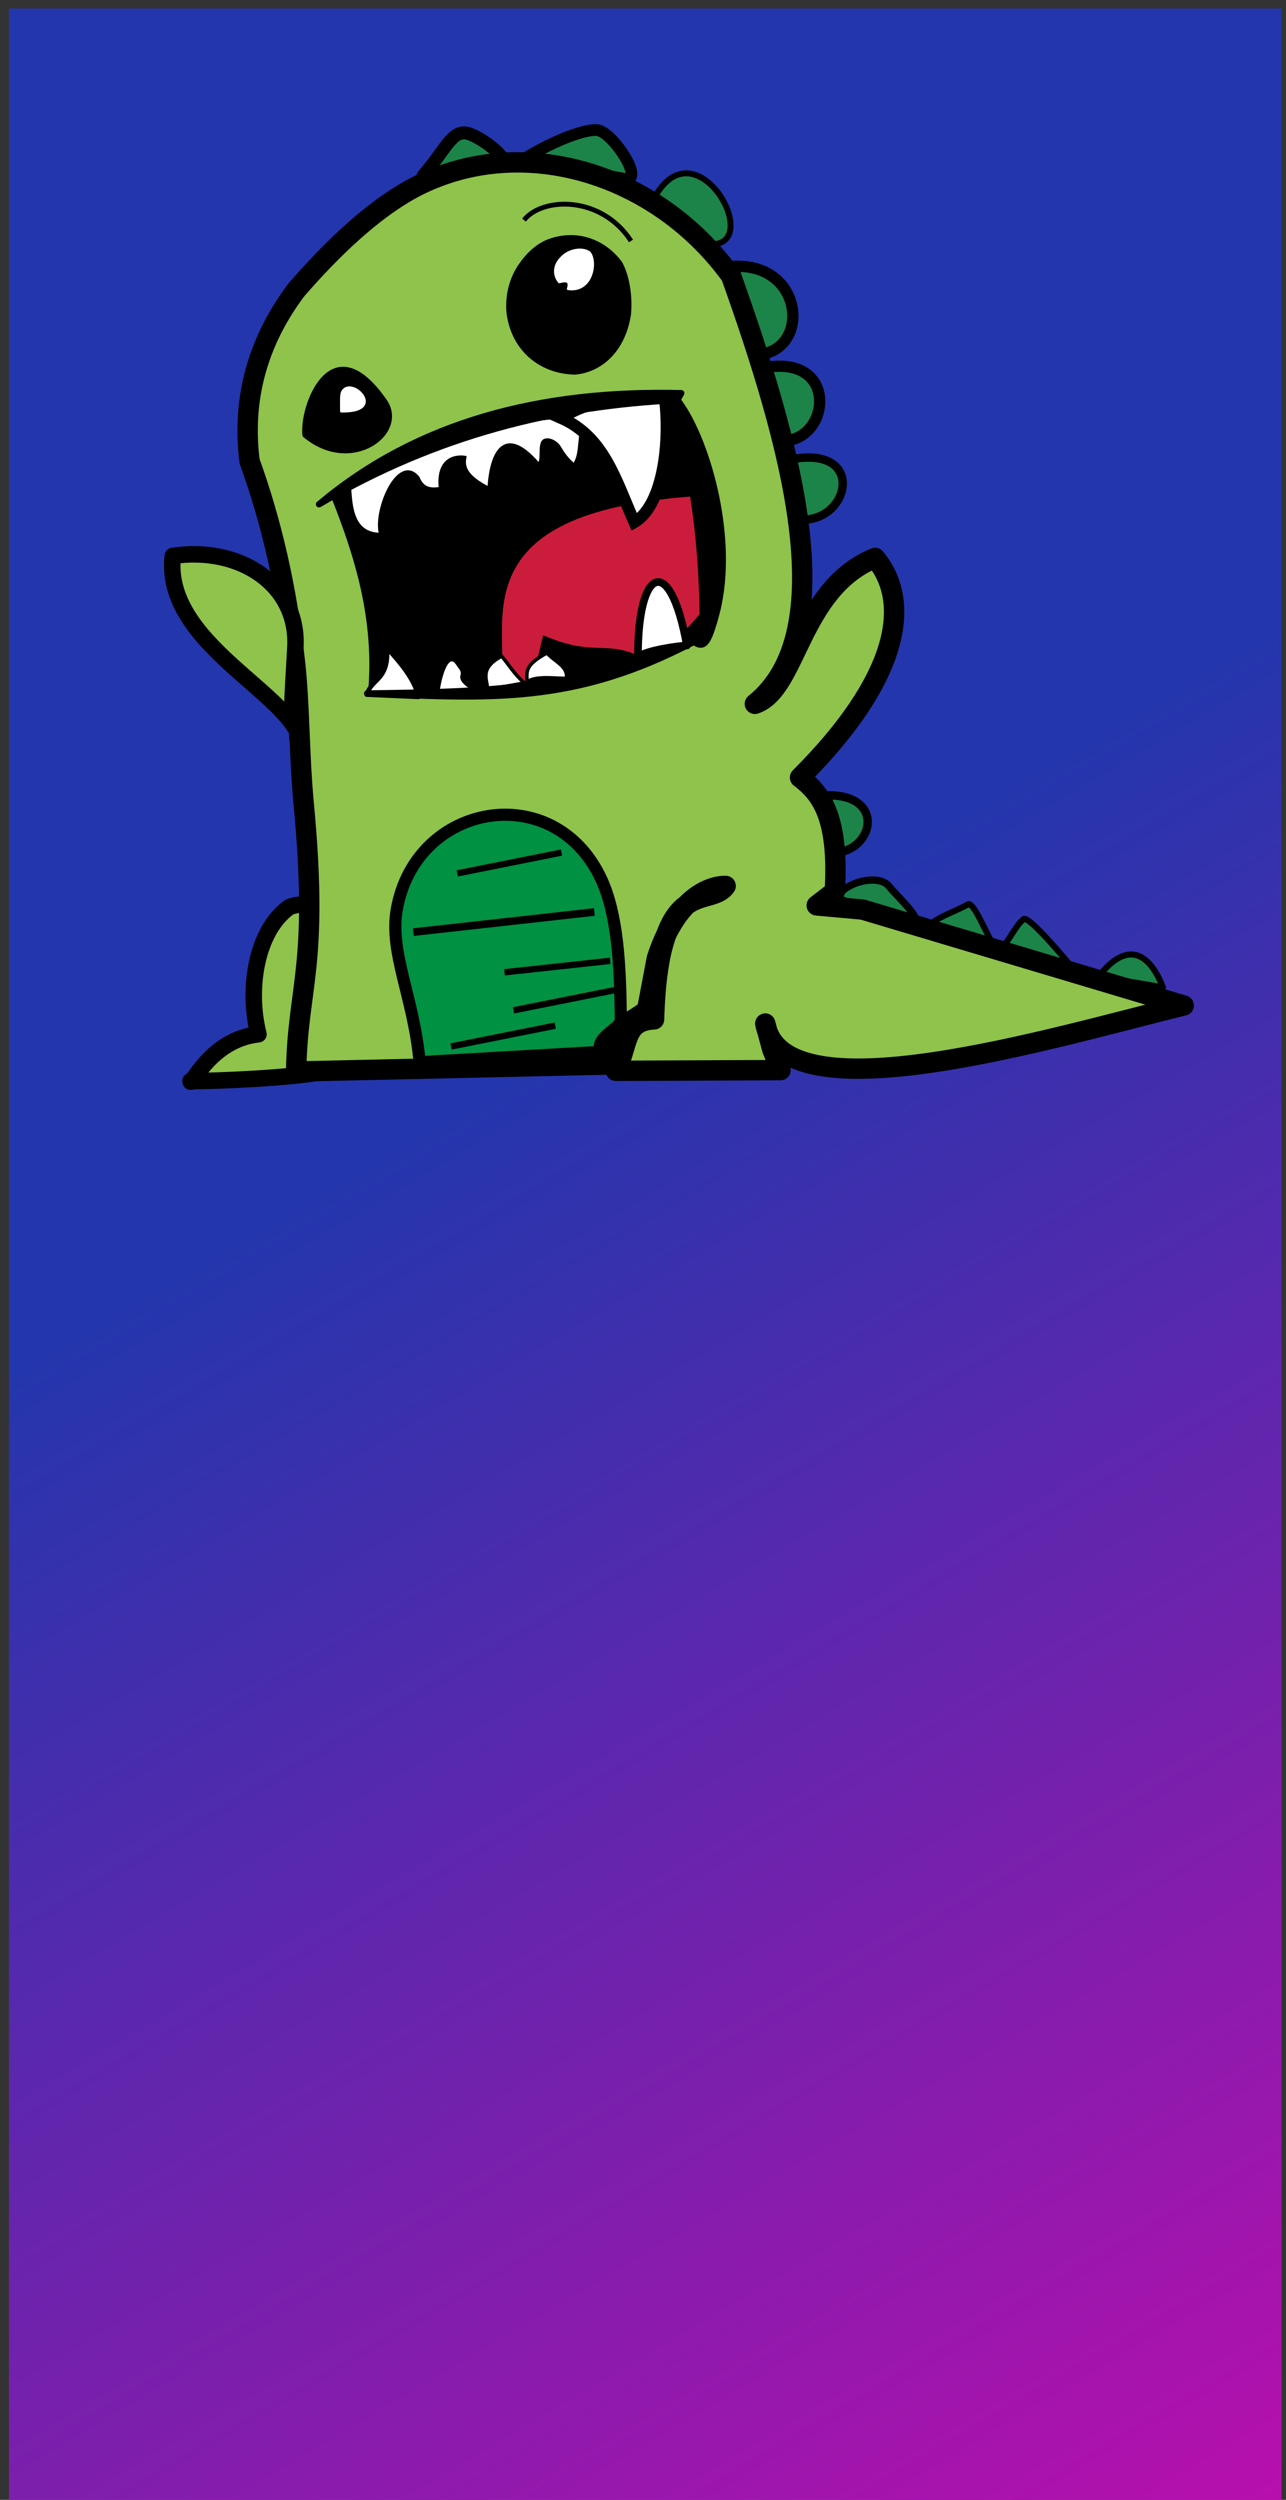 <?xml version="1.0" encoding="UTF-8" standalone="no"?>
<!-- Created with Inkscape (http://www.inkscape.org/) -->

<svg
   xmlns:dc="http://purl.org/dc/elements/1.1/"
   xmlns:cc="http://creativecommons.org/ns#"
   xmlns:rdf="http://www.w3.org/1999/02/22-rdf-syntax-ns#"
   xmlns:svg="http://www.w3.org/2000/svg"
   xmlns="http://www.w3.org/2000/svg"
   xmlns:xlink="http://www.w3.org/1999/xlink"
   xmlns:sodipodi="http://sodipodi.sourceforge.net/DTD/sodipodi-0.dtd"
   xmlns:inkscape="http://www.inkscape.org/namespaces/inkscape"
   width="410"
   height="797"
   viewBox="0 0 108.479 210.873"
   version="1.1"
   id="svg8"
   inkscape:version="0.92.3 (2405546, 2018-03-11)"
   sodipodi:docname="wizard.svg"
   inkscape:export-filename="C:\github.com\duckAsteroid\velociwraptor\icons\wizard.png"
   inkscape:export-xdpi="96"
   inkscape:export-ydpi="96">
  <rect x="0" y="0" width="108.479" height="210.873" fill="#333333" stroke="none"/>
  <defs
     id="defs2">
    <linearGradient
       inkscape:collect="always"
       id="linearGradient821">
      <stop
         style="stop-color:#2436ad;stop-opacity:1"
         offset="0"
         id="stop817" />
      <stop
         style="stop-color:#b80fad;stop-opacity:1"
         offset="1"
         id="stop819" />
    </linearGradient>
    <linearGradient
       inkscape:collect="always"
       xlink:href="#linearGradient821"
       id="linearGradient823"
       x1="38.554"
       y1="179.827"
       x2="108.101"
       y2="297.756"
       gradientUnits="userSpaceOnUse" />
  </defs>
  <sodipodi:namedview
     id="base"
     pagecolor="#ffffff"
     bordercolor="#666666"
     borderopacity="1.0"
     inkscape:pageopacity="0.0"
     inkscape:pageshadow="2"
     inkscape:zoom="0.35"
     inkscape:cx="-308.57143"
     inkscape:cy="560"
     inkscape:document-units="mm"
     inkscape:current-layer="layer1"
     showgrid="false"
     units="px"
     inkscape:window-width="1920"
     inkscape:window-height="1017"
     inkscape:window-x="-8"
     inkscape:window-y="-8"
     inkscape:window-maximized="1" />
  <g
     inkscape:label="Layer 1"
     inkscape:groupmode="layer"
     id="layer1"
     transform="translate(0,-86.127)">
    <rect
       style="opacity:1;fill:url(#linearGradient823);fill-opacity:1;stroke:none;stroke-width:0.265;stroke-opacity:1"
       id="rect815"
       width="107.345"
       height="210.911"
       x="0.756"
       y="86.845" />
    <g
       transform="matrix(0.117,0,0,0.117,5.796,87.748)"
       id="g90">
      <g
         transform="matrix(1.067,0,0,1.067,44.967,-30.541)"
         id="g80">
        <path
           d="m 132.02,739.32 c -3.852,-34.736 11.334,-125.78 -25.264,-110.65 -21.991,15.821 -28.523,54.759 -20.685,85.801 -32.995,3.648 -45.806,36.597 -45.926,31.618 15.82,0.201 71.26,-2.091 91.875,-6.771 z"
           id="path2"
           inkscape:connector-curvature="0"
           style="fill:#8fc34b;fill-rule:evenodd;stroke:#000000;stroke-width:11.14;stroke-linejoin:round" />
        <path
           d="m 391.79,198.17 30.435,57.143 c 40.727,-1.408 32.238,-74.327 -30.435,-57.143 z"
           id="path4"
           inkscape:connector-curvature="0"
           style="fill:#1c8449;fill-rule:evenodd;stroke:#000000;stroke-width:7.624;stroke-linejoin:round" />
        <path
           d="m 424.39,264.85 13.831,48.509 c 34.784,2.804 41.868,-61.544 -13.831,-48.509 z"
           id="path6"
           inkscape:connector-curvature="0"
           style="fill:#1c8449;fill-rule:evenodd;stroke:#000000;stroke-width:7.624;stroke-linejoin:round" />
        <path
           d="m 442.33,326.79 9.182,39.875 c 34.784,2.804 46.517,-52.91 -9.182,-39.875 z"
           id="path8"
           inkscape:connector-curvature="0"
           style="fill:#1c8449;fill-rule:evenodd;stroke:#000000;stroke-width:5.672;stroke-linejoin:round" />
        <path
           d="m 353.99,148.62 34.42,31.905 c 42.252,5.444 -5.72,-82.771 -34.42,-31.905 z"
           id="path10"
           inkscape:connector-curvature="0"
           style="fill:#1c8449;fill-rule:evenodd;stroke:#000000;stroke-width:3.998;stroke-linejoin:round" />
        <path
           d="m 264.22,123.9 69.62,12.644 c 13.229,1.976 -7.322,-30.245 -18.025,-32.83 -6.567,-1.586 -28.655,5.664 -51.596,20.186 z"
           id="path12"
           inkscape:connector-curvature="0"
           style="fill:#1c8449;fill-rule:evenodd;stroke:#000000;stroke-width:7.903;stroke-linejoin:round" />
        <path
           d="m 197.35,134.24 49.696,-9.273 c 13.229,1.976 -9.024,-16.462 -19.685,-19.215 -10.547,-2.724 -15.176,11.65 -30.011,28.488 z"
           id="path14"
           inkscape:connector-curvature="0"
           style="fill:#1c8449;fill-rule:evenodd;stroke:#000000;stroke-width:8.74;stroke-linejoin:round" />
        <path
           d="m 471.65,553.01 -3.498,38.466 c 31.831,5.559 44.94,-38.195 3.498,-38.466 z"
           id="path16"
           inkscape:connector-curvature="0"
           style="fill:#1c8449;fill-rule:evenodd;stroke:#000000;stroke-width:5.672;stroke-linejoin:round" />
        <path
           d="m 476.97,622.27 48.631,19.211 c 15.92,0.98 -8.812,-20.762 -13.25,-26.711 -6.72,-9.008 -30.036,-3.338 -35.381,7.5 z"
           id="path18"
           inkscape:connector-curvature="0"
           style="fill:#1c8449;fill-rule:evenodd;stroke:#000000;stroke-width:4.928;stroke-linejoin:round" />
        <path
           d="m 540.93,639.61 43.465,16.863 c -5.269,-6.006 -13.812,-30.079 -18.675,-29.951 -5.29,3.495 -19.546,8.255 -24.79,13.088 z"
           id="path20"
           inkscape:connector-curvature="0"
           style="fill:#1c8449;fill-rule:evenodd;stroke:#000000;stroke-width:4.091;stroke-linejoin:round" />
        <path
           d="m 587.58,657.1 46.752,10.288 c -5.269,-6.006 -26.023,-31.018 -30.886,-30.89 -5.29,3.495 -10.623,15.769 -15.867,20.602 z"
           id="path22"
           inkscape:connector-curvature="0"
           style="fill:#1c8449;fill-rule:evenodd;stroke:#000000;stroke-width:4.091;stroke-linejoin:round" />
        <path
           d="m 653.78,675.32 43.465,7.471 c -8.963,-22.74 -23.563,-32.489 -43.465,-7.471 z"
           id="path24"
           inkscape:connector-curvature="0"
           style="fill:#1c8449;fill-rule:evenodd;stroke:#000000;stroke-width:4.091;stroke-linejoin:round" />
        <path
           d="m 329.59,459.81 c -18.672,-22.317 -40.363,6.243 -56.453,-12.619 2.262,22.527 -16.957,21.635 -24.574,6.309 l -14.611,28.891 c 41.769,2.363 64.944,-13.869 95.638,-22.581 z"
           id="path26"
           inkscape:connector-curvature="0"
           style="fill-rule:evenodd;stroke:#000000;stroke-width:0.93px" />
        <path
           d="m 80.069,327.32 c -5.927,-46.671 8.572,-85.354 31.818,-116.09 23.146,-26.584 51.224,-54.153 80.443,-69.397 72.075,-37.094 162.88,-9.258 213.1,60.23 39.996,112.09 76.432,240.56 16.058,289.16 28.497,-9.37 29.648,-77.44 81.246,-98.622 25.791,31.051 14.61,83.175 -50.72,148.4 14.301,10.877 26.475,26.612 23.481,77.019 l -12.21,9.393 30.995,2.818 216.97,64.809 c -88.369,21.656 -270.92,77.013 -282.72,12.21 l 4.696,17.376 5.636,14.089 -111.3,0.47 c 8.855,-17.24 4.787,-33.769 25.83,-34.752 2.774,-100.14 37.357,-74.51 48.372,-90.168 0,0 -29.866,-2.459 -46.493,48.841 l -6.575,34.752 c -9.627,9.08 -21.036,7.473 -27.238,37.101 l -209.92,4.696 c 0.944,-57.744 15.53,-70.681 5.139,-180.68 -3.24,-34.296 -2.657,-66.073 -5.913,-95.689 -5.624,-51.159 -16.18,-95.866 -30.691,-135.96 z"
           id="path28"
           inkscape:connector-curvature="0"
           style="fill:#8fc34b;fill-rule:evenodd;stroke:#000000;stroke-width:13.761;stroke-linejoin:round" />
        <path
           d="m 134.98,349.72 c 17.094,42.683 30.102,85.358 25.57,134.82 65.746,7.34 146.06,2.063 216.51,-35.532 8.503,7.304 12.554,3.321 15.494,-3.896 1.974,-4.846 3.812,-11.696 4.796,-15.519 13.176,-51.739 -7.632,-121.06 -27.596,-145.63 -207.89,25.001 -188.58,37.251 -233.45,66.083 z"
           id="path30"
           inkscape:connector-curvature="0"
           style="fill-rule:evenodd;stroke:#000000;stroke-width:0.93px" />
        <path
           d="m 383.72,357.2 -0.55,63.531 c -27.643,41.744 -77.259,49.058 -126.42,54.944 4.646,-44.127 -25.872,-108.03 126.97,-118.47 z"
           id="path32"
           inkscape:connector-curvature="0"
           style="fill:#cb1d3b;fill-rule:evenodd;stroke:#cb1d3b;stroke-width:12.924" />
        <path
           d="m 147.2,342.58 c 41.216,-19.255 73.61,-41.909 160.72,-46.901 -6.434,13.059 -2.287,26.593 -8.639,34.553 -4.486,-3.573 -7.55,-7.857 -10.168,-12.364 -2.815,-4.373 -9.098,-6.235 -10.704,-3.356 -2.224,3.986 0.402,14.318 -3.297,15.058 -25.924,-30.263 -32.209,-0.712 -33.008,16.507 -15.866,-7.854 -18.161,-14.665 -16.885,-21.201 0,0 -18.691,-3.537 -15.959,21.115 -6.081,0.703 -12.068,1.076 -15.546,-7.335 -12.704,-16.211 -29.497,22.303 -24.769,38.313 -21.401,0.202 -20.719,-22.241 -21.742,-34.389 z"
           id="path34"
           inkscape:connector-curvature="0"
           style="fill:#ffffff;fill-rule:evenodd;stroke:#000000;stroke-width:2.661" />
        <path
           d="m 116.51,310.18 c -2.75,-19.427 18.363,-76.509 54.828,-25.198 17.65,22.819 -22.31,52.921 -54.828,25.198 z"
           id="path36"
           inkscape:connector-curvature="0"
           style="fill-rule:evenodd;stroke:#000000;stroke-width:1.302;stroke-linejoin:round" />
        <path
           d="m 141.96,293.6 c 31.657,0.823 7.35,-24.206 0.818,-13.456 -1.151,2.154 -0.818,6.389 -0.818,13.456 z"
           id="path38"
           inkscape:connector-curvature="0"
           style="fill:#ffffff;fill-rule:evenodd;stroke:#ffffff;stroke-width:1.488;stroke-linejoin:round" />
        <path
           d="m 331.36,192.94 c -11.414,-15.344 -29.894,-21.975 -48.534,-15.531 -8.402,2.988 -15.096,9.195 -20.797,17.533 -6.476,9.697 -9.018,21.407 -7.819,32.764 3.453,24.754 22.12,40.066 45.646,40.621 17.02,-1.416 33.516,-14.491 37.485,-40.294 1.151,-13.082 -1.27,-26.567 -5.981,-35.092 z"
           id="path40"
           inkscape:connector-curvature="0"
           style="fill-rule:evenodd;stroke:#000000;stroke-width:0.93px" />
        <path
           d="m 295.38,210.75 c 16.531,2.216 19.337,-18.932 14.097,-24.549 -4.875,-3.162 -13.491,-1.657 -18.25,3.308 -6.338,5.974 -5.09,12.961 -1.824,16.592 5.607,-1.558 7.531,-0.117 5.977,4.649 z"
           id="path42"
           inkscape:connector-curvature="0"
           style="fill:#ffffff;fill-rule:evenodd;stroke:#ffffff;stroke-width:1.86;stroke-linejoin:round" />
        <path
           d="M 337.81,178.45 C 317.495,147.334 277.698,148.838 265.487,164.361"
           id="path44"
           inkscape:connector-curvature="0"
           style="fill:none;stroke:#000000;stroke-width:3.254" />
        <path
           d="m 360.71,284.76 c 3.956,34.331 -2.519,73.265 -20.632,83.742 -12.801,-28.946 -20.49,-57.604 -49.456,-70.392 22.156,-14.1 46.061,-14.212 70.088,-13.35 z"
           id="path46"
           inkscape:connector-curvature="0"
           style="fill:#ffffff;fill-rule:evenodd;stroke:#000000;stroke-width:8.013" />
        <path
           d="m 127.01,356.37 c 66.533,-56.052 149.89,-77.395 244.74,-75.049 l -2.657,4.649 c -81.77,3.92 -162.08,23.313 -242.08,70.4 z"
           id="path48"
           inkscape:connector-curvature="0"
           style="fill-rule:evenodd;stroke:#000000;stroke-width:4.277;stroke-linejoin:round" />
        <path
           d="m 370.69,283.65 c 32.143,95.255 30.693,123.82 18.598,161.33 -0.053,-5.603 -5.02,1.524 -5.038,-4.016 -0.173,-53.238 -5.352,-104.67 -22.013,-152.62 z"
           id="path50"
           inkscape:connector-curvature="0"
           style="fill-rule:evenodd" />
        <path
           d="m 194.12,486.56 c -2.822,-12.737 -12.824,-23.586 -21.206,-33.145 1.493,21.961 -10.318,20.537 -13.693,31.595 z"
           id="path52"
           inkscape:connector-curvature="0"
           style="fill:#ffffff;fill-rule:evenodd;stroke:#000000;stroke-width:3.02;stroke-linejoin:round" />
        <path
           d="m 234.23,482.79 c -7.008,-3.713 -11.557,-7.487 -10.5,-10.598 0.839,-2.469 -0.448,-4.674 -2.316,-6.854 -8.566,-14.411 -14.375,13.792 -14.469,21.554 z"
           id="path54"
           inkscape:connector-curvature="0"
           style="fill:#ffffff;fill-rule:evenodd;stroke:#000000;stroke-width:2.385;stroke-linejoin:round" />
        <path
           d="m 265.86,477.13 c -6.492,-5.357 -10.552,-12.295 -15.473,-18.116 -15.377,8.292 -9.679,15.74 -9.488,22.55 z"
           id="path56"
           inkscape:connector-curvature="0"
           style="fill:#ffffff;fill-rule:evenodd;stroke:#000000;stroke-width:2.385;stroke-linejoin:round" />
        <path
           d="m 159.54,484.21 c 83.632,3.371 139.74,7.671 220.72,-34.871 l -2.025,-7.248 c -71.965,39.023 -125.87,40.929 -218.69,42.12 z"
           id="path58"
           inkscape:connector-curvature="0"
           style="fill-rule:evenodd;stroke:#000000;stroke-width:4.277;stroke-linejoin:round" />
        <path
           d="m 375.56,451.79 c -11.315,-63.183 -33.344,-53.11 -33.055,7.688 6.217,-4.567 26.838,-7.317 33.055,-7.688 z"
           id="path60"
           inkscape:connector-curvature="0"
           style="fill:#ffffff;fill-rule:evenodd;stroke:#000000;stroke-width:5.175;stroke-linejoin:round" />
        <path
           d="m 351.17,463.46 c -29.983,-17.464 -35.098,-1.968 -72.393,-17.932 l -9.298,38.521 z"
           id="path62"
           inkscape:connector-curvature="0"
           style="fill-rule:evenodd;stroke:#000000;stroke-width:0.93px" />
        <path
           d="m 294.18,473.96 c 1.146,-8.346 -8.227,-11.299 -13.148,-17.12 -15.377,8.292 -13.664,12.752 -13.473,19.561 6.217,-4.567 20.404,-2.07 26.621,-2.442 z"
           id="path64"
           inkscape:connector-curvature="0"
           style="fill:#ffffff;fill-rule:evenodd;stroke:#000000;stroke-width:2.385;stroke-linejoin:round" />
        <path
           d="m 320.21,726.22 -9.859,0.563 -115.39,6.594 c -3.848,-43.384 -20.512,-73.813 -15.469,-102.97 12.591,-72.791 106.49,-89.263 138.22,-20.7 10.963,23.692 12.903,57.492 13.183,95.044 0.044,5.872 -16.7,11.178 -13.882,20.41 z"
           id="path66"
           inkscape:connector-curvature="0"
           style="fill:#009143;fill-rule:evenodd;stroke:#000000;stroke-width:8.209;stroke-linejoin:round" />
        <path
           d="m 220.41,605.81 70.444,-14.089"
           id="path68"
           inkscape:connector-curvature="0"
           style="fill:none;stroke:#000000;stroke-width:4.277;stroke-linejoin:round" />
        <path
           d="m 258.45,698.33 70.444,-14.089"
           id="path70"
           inkscape:connector-curvature="0"
           style="fill:none;stroke:#000000;stroke-width:4.277;stroke-linejoin:round" />
        <path
           d="M 190.72,645.49 313.03,631.877"
           id="path72"
           inkscape:connector-curvature="0"
           style="fill:none;stroke:#000000;stroke-width:5.168;stroke-linejoin:round" />
        <path
           d="m 252.32,672.62 71.42,-7.747"
           id="path74"
           inkscape:connector-curvature="0"
           style="fill:none;stroke:#000000;stroke-width:4.277;stroke-linejoin:round" />
        <path
           d="m 216.18,722.75 70.444,-14.089"
           id="path76"
           inkscape:connector-curvature="0"
           style="fill:none;stroke:#000000;stroke-width:4.277;stroke-linejoin:round" />
        <path
           d="m 114.74,526.85 -2.424,-12.901 c -0.679,-48.533 -6.56,28.28 -1.313,-60.653 2.494,-42.274 -36.952,-68.844 -82.826,-62.043 -7.445,64.412 97.349,98.718 86.563,135.6 z"
           id="path78"
           inkscape:connector-curvature="0"
           style="fill:#8fc34b;fill-rule:evenodd;stroke:#000000;stroke-width:11.14;stroke-linejoin:round" />
      </g>
      <flowRoot
         font-size="40px"
         letter-spacing="0px"
         word-spacing="0px"
         style="font-size:40px;line-height:125%;font-family:sans-serif;letter-spacing:0px;word-spacing:0px;fill:#000000;stroke-width:1px"
         xml:space="preserve"
         id="flowRoot88"><flowRegion
           id="flowRegion84"><rect
             x="-3260.8"
             y="-963.9"
             width="3014.3"
             height="1814.2"
             id="rect82" /></flowRegion><flowPara
           id="flowPara86" /></flowRoot>    </g>
  </g>
</svg>

